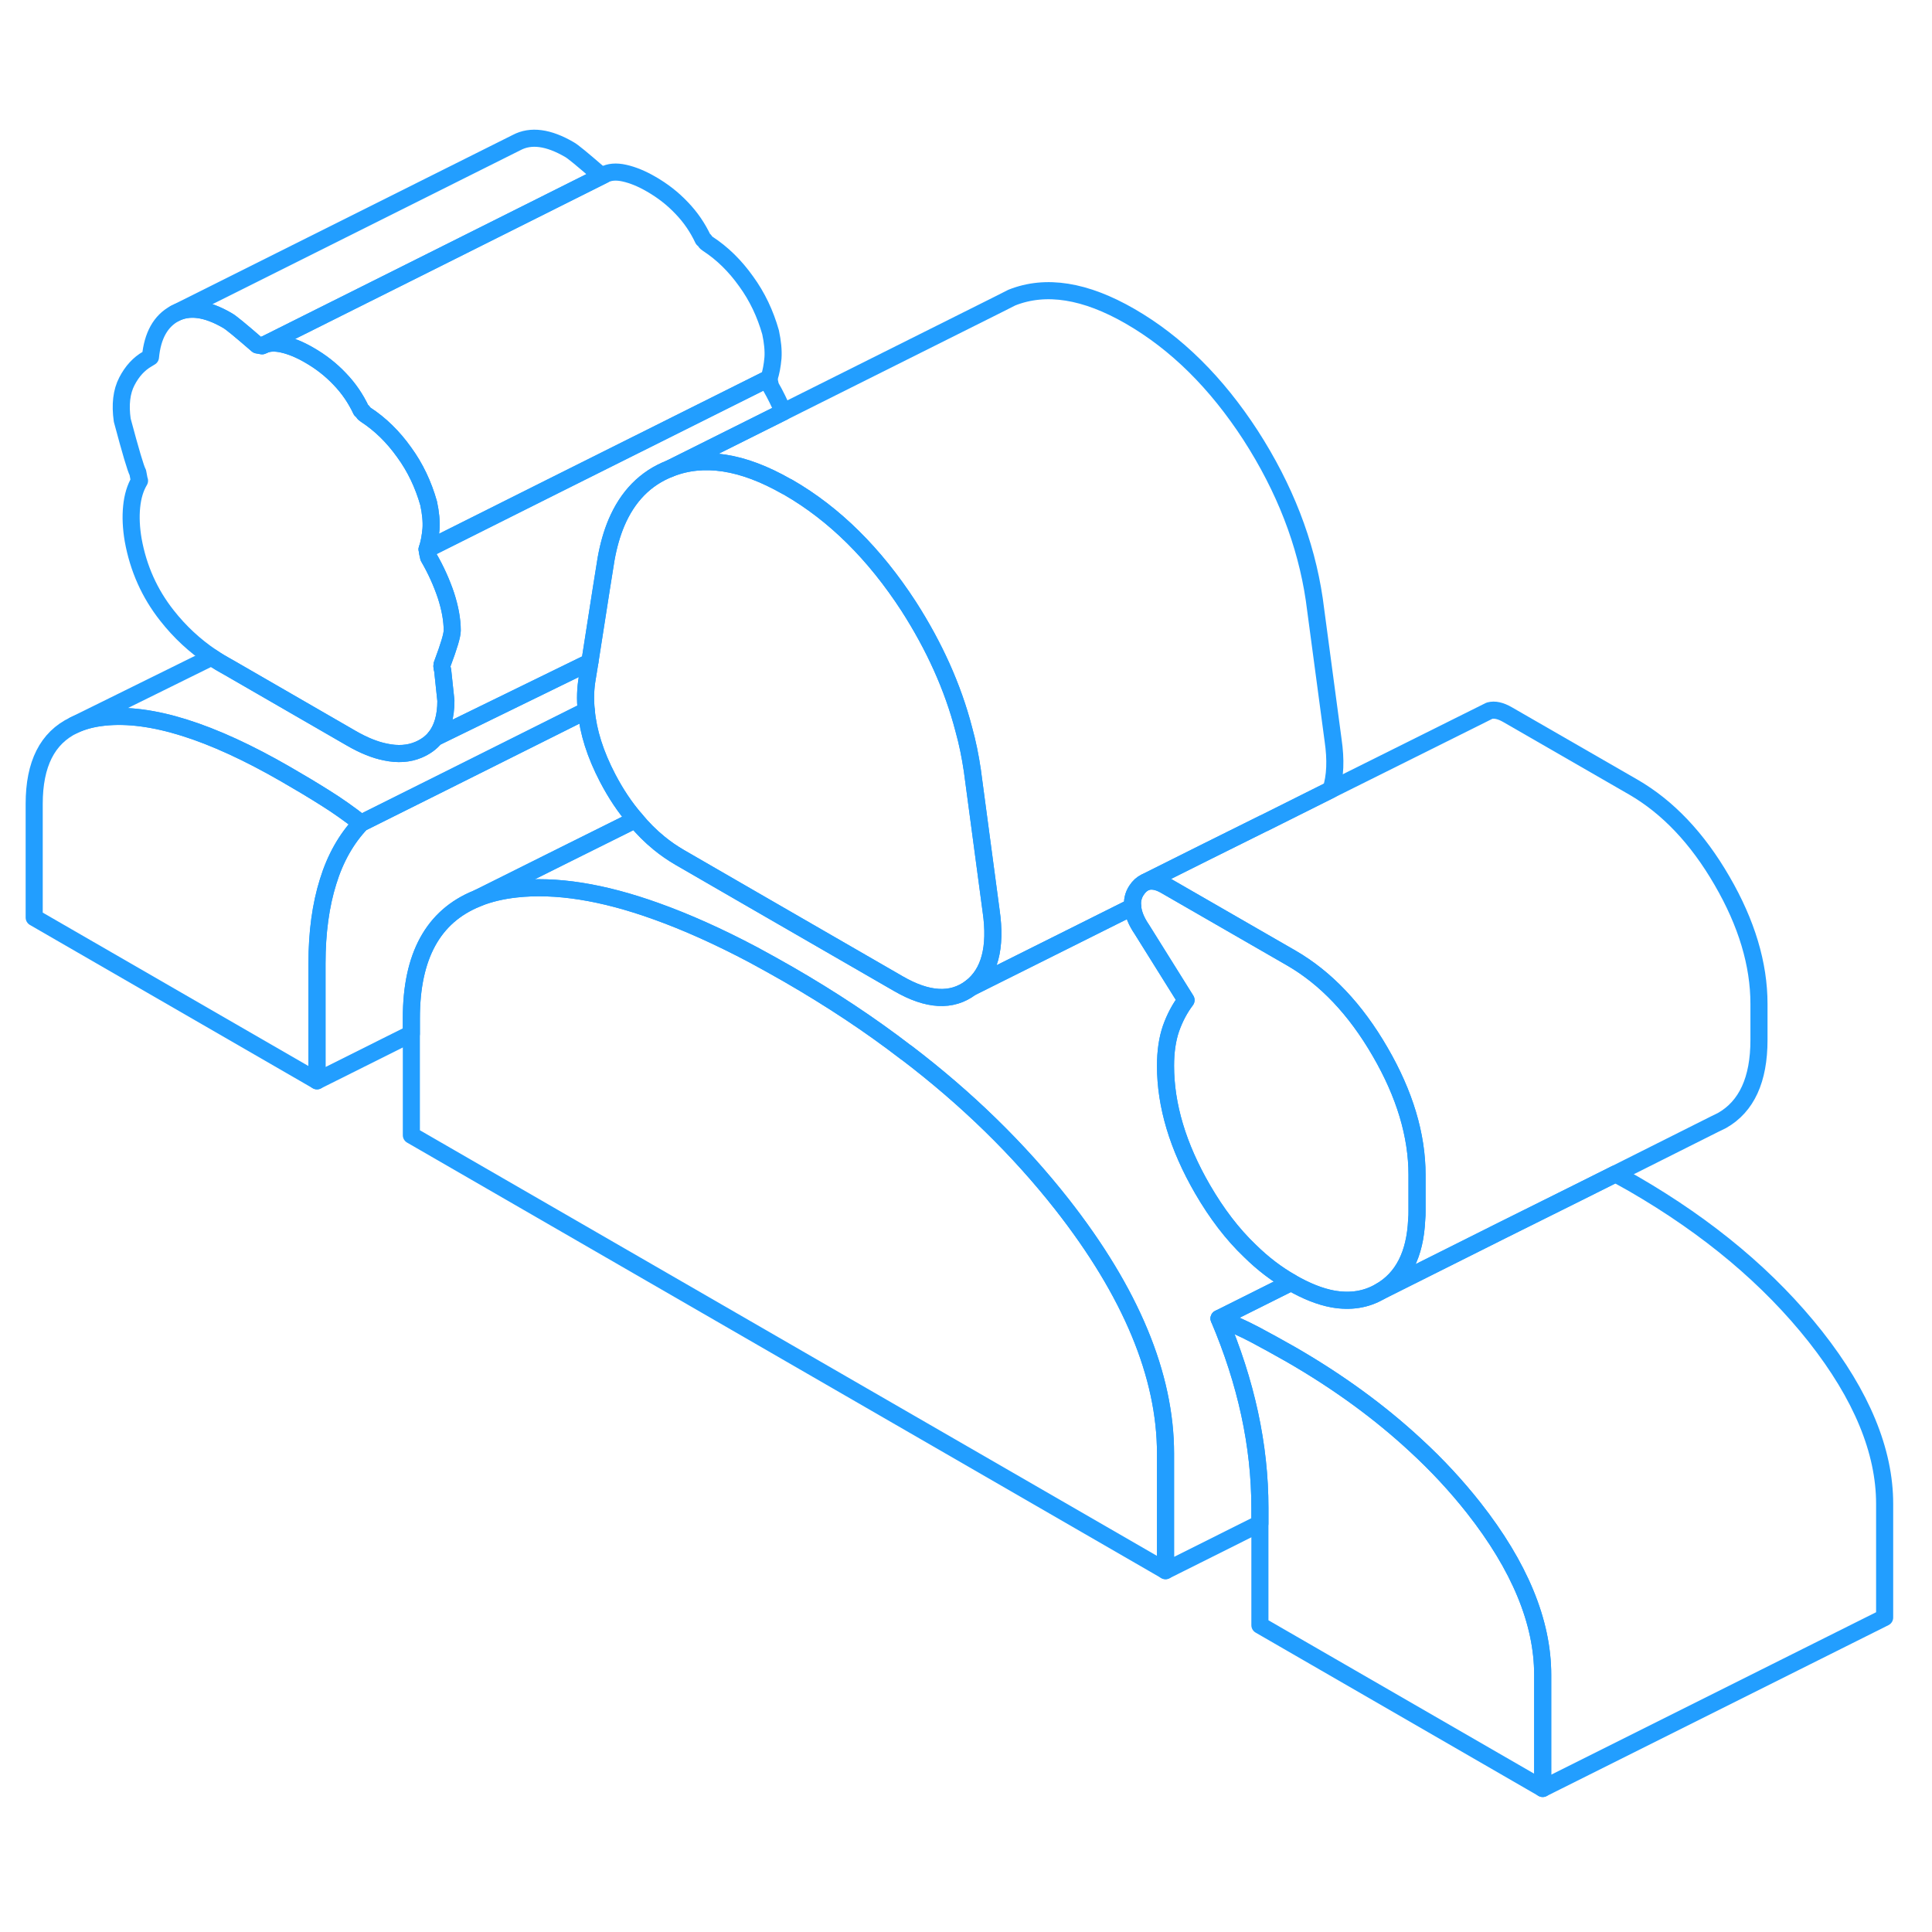 <svg width="48" height="48" viewBox="0 0 113 102" fill="none" xmlns="http://www.w3.org/2000/svg" stroke-width="1px" stroke-linecap="round" stroke-linejoin="round"><path d="M19 41.156C18.27 40.696 17.5 40.236 16.7 39.776C12.35 37.266 8.81 36.156 6.09 36.446C5.41 36.516 4.82 36.676 4.32 36.916C2.77 37.656 2 39.186 2 41.516V48.166L18.54 57.716V50.856C18.54 49.026 18.76 47.436 19.19 46.066C19.61 44.696 20.26 43.556 21.12 42.646C20.44 42.116 19.74 41.616 19 41.156Z" stroke="#229EFF" stroke-linejoin="round"/><path d="M25.89 33.696L26.08 35.486C26.08 36.406 25.87 37.126 25.45 37.646C25.2 37.956 24.87 38.186 24.47 38.356C23.9 38.596 23.26 38.636 22.55 38.486C21.94 38.366 21.27 38.096 20.56 37.686L13.39 33.546C13.04 33.356 12.7 33.156 12.38 32.936C11.4 32.276 10.52 31.466 9.76 30.496C8.75 29.216 8.09 27.746 7.79 26.086C7.67 25.386 7.64 24.736 7.7 24.136C7.76 23.536 7.91 23.036 8.16 22.616C8.14 22.566 8.11 22.416 8.06 22.136C7.94 21.926 7.64 20.906 7.15 19.076C7.02 18.156 7.11 17.406 7.42 16.806C7.73 16.206 8.13 15.776 8.62 15.496L8.8 15.386C8.92 14.126 9.4 13.276 10.22 12.836C11.05 12.396 12.08 12.536 13.3 13.246C13.49 13.346 14.07 13.826 15.05 14.676L15.33 14.726L15.48 14.656C15.76 14.546 16.11 14.536 16.52 14.626C17.01 14.736 17.53 14.946 18.08 15.266C18.76 15.656 19.35 16.116 19.87 16.666C20.4 17.216 20.81 17.826 21.12 18.486C21.18 18.526 21.22 18.566 21.25 18.626C21.28 18.676 21.33 18.716 21.39 18.756C22.25 19.316 23 20.056 23.64 20.956C24.29 21.846 24.76 22.846 25.07 23.936C25.19 24.496 25.24 24.996 25.21 25.436C25.17 25.876 25.1 26.276 24.98 26.626C24.98 26.636 24.98 26.646 24.99 26.666C24.99 26.746 25.02 26.886 25.07 27.096C25.5 27.836 25.83 28.576 26.08 29.316C26.32 30.056 26.45 30.746 26.45 31.376C26.45 31.656 26.26 32.286 25.89 33.276C25.83 33.376 25.83 33.516 25.89 33.696Z" stroke="#229EFF" stroke-linejoin="round"/><path d="M68.17 79.516V86.366L24.06 60.896V54.046C24.06 50.426 25.33 48.096 27.89 47.056L27.98 47.016C28.63 46.756 29.36 46.586 30.17 46.496C32.5 46.236 35.24 46.666 38.38 47.796C40.14 48.426 42.04 49.276 44.06 50.346C44.73 50.706 45.41 51.086 46.11 51.486C48.59 52.916 50.89 54.436 53 56.056H53.01C56.55 58.756 59.58 61.716 62.11 64.936C66.15 70.086 68.17 74.946 68.17 79.516Z" stroke="#229EFF" stroke-linejoin="round"/><path d="M77.85 40.686L73.91 42.656H73.9L70.58 44.306L66.98 46.106C66.79 46.196 66.62 46.346 66.47 46.576C66.28 46.866 66.21 47.186 66.25 47.536L56.78 52.266C57.88 51.426 58.28 49.926 57.97 47.786L56.87 39.556C56.75 38.746 56.59 37.946 56.37 37.156C55.73 34.696 54.65 32.306 53.15 29.966C51.15 26.886 48.81 24.566 46.11 23.006C46.08 22.986 46.04 22.966 46.01 22.956C43.42 21.476 41.14 21.126 39.18 21.906L45.81 18.596L58.33 12.336L59.18 11.906C61.17 11.116 63.48 11.486 66.11 13.006C68.81 14.566 71.15 16.886 73.15 19.966C75.14 23.056 76.38 26.246 76.87 29.556L77.97 37.786C78.14 38.946 78.1 39.916 77.85 40.686Z" stroke="#229EFF" stroke-linejoin="round"/><path d="M56.78 52.266C55.67 53.106 54.26 53.026 52.55 52.036L44.06 47.136L39.77 44.656C39.34 44.406 38.93 44.126 38.54 43.806C38.05 43.406 37.59 42.946 37.17 42.436C36.56 41.736 36.02 40.926 35.54 40.006C34.82 38.626 34.4 37.306 34.29 36.066C34.22 35.406 34.24 34.766 34.35 34.146L34.5 33.226L35.17 28.936L35.45 27.186C35.59 26.406 35.79 25.706 36.05 25.086C36.71 23.526 37.75 22.466 39.18 21.906C41.14 21.126 43.42 21.476 46.01 22.956C46.04 22.966 46.08 22.986 46.11 23.006C48.81 24.566 51.15 26.886 53.15 29.966C54.65 32.306 55.73 34.696 56.37 37.156C56.59 37.946 56.75 38.746 56.87 39.556L57.97 47.786C58.28 49.926 57.88 51.426 56.78 52.266Z" stroke="#229EFF" stroke-linejoin="round"/><path d="M45.81 18.596L39.18 21.907C37.75 22.466 36.71 23.526 36.05 25.087C35.79 25.706 35.59 26.407 35.45 27.186L35.17 28.936L34.5 33.227L25.45 37.647C25.87 37.127 26.08 36.407 26.08 35.486L25.89 33.697C25.83 33.517 25.83 33.377 25.89 33.276C26.26 32.286 26.45 31.657 26.45 31.377C26.45 30.747 26.32 30.056 26.08 29.317C25.83 28.576 25.5 27.837 25.07 27.096C25.02 26.887 24.99 26.747 24.99 26.666C24.98 26.646 24.98 26.637 24.98 26.627L32.37 22.927L44.98 16.627C44.98 16.697 45.01 16.857 45.07 17.096C45.36 17.596 45.6 18.096 45.81 18.596Z" stroke="#229EFF" stroke-linejoin="round"/><path d="M35.33 4.726L27.12 8.836L15.48 14.656L15.33 14.726L15.05 14.676C14.07 13.826 13.49 13.346 13.3 13.246C12.08 12.536 11.05 12.396 10.22 12.836L30.22 2.836C31.05 2.396 32.08 2.536 33.3 3.246C33.49 3.346 34.07 3.826 35.05 4.676L35.33 4.726Z" stroke="#229EFF" stroke-linejoin="round"/><path d="M34.35 34.147C34.24 34.767 34.22 35.407 34.29 36.066L25.75 40.337L21.12 42.647C20.44 42.117 19.74 41.617 19 41.157C18.27 40.697 17.5 40.236 16.7 39.776C12.35 37.267 8.81 36.157 6.09 36.447C5.41 36.517 4.82 36.676 4.32 36.916L12.38 32.937C12.7 33.157 13.04 33.356 13.39 33.547L20.56 37.687C21.27 38.096 21.94 38.367 22.55 38.486C23.26 38.636 23.9 38.596 24.47 38.356C24.87 38.187 25.2 37.956 25.45 37.647L34.5 33.227L34.35 34.147Z" stroke="#229EFF" stroke-linejoin="round"/><path d="M37.17 42.436L32.99 44.516L27.98 47.016L27.89 47.056C25.33 48.096 24.06 50.426 24.06 54.046V54.956L18.54 57.716V50.856C18.54 49.026 18.76 47.436 19.19 46.066C19.61 44.696 20.26 43.556 21.12 42.646L25.75 40.336L34.29 36.066C34.4 37.306 34.82 38.626 35.54 40.006C36.02 40.926 36.56 41.736 37.17 42.436Z" stroke="#229EFF" stroke-linejoin="round"/><path d="M82.88 63.216V65.326C82.88 65.496 82.88 65.666 82.86 65.836C82.77 67.876 82.05 69.276 80.72 70.036C79.9 70.516 78.98 70.656 77.96 70.476C77.2 70.336 76.4 70.016 75.53 69.516C75.53 69.516 75.52 69.516 75.52 69.506C74.66 69.016 73.86 68.406 73.11 67.666C72.08 66.686 71.16 65.476 70.33 64.046C68.89 61.556 68.17 59.156 68.17 56.836C68.17 55.996 68.28 55.266 68.49 54.656C68.71 54.036 69 53.486 69.37 52.996L66.79 48.866C66.46 48.386 66.28 47.936 66.25 47.536C66.21 47.186 66.28 46.866 66.47 46.576C66.62 46.346 66.79 46.196 66.98 46.106C67.31 45.966 67.71 46.026 68.17 46.296L68.43 46.446L75.53 50.536C77.55 51.706 79.28 53.526 80.72 56.016C82.16 58.496 82.88 60.896 82.88 63.216Z" stroke="#229EFF" stroke-linejoin="round"/><path d="M102.88 53.216V55.326C102.88 57.646 102.16 59.216 100.72 60.036L100.27 60.256L94.49 63.156L92.29 64.256L87.87 66.456L80.72 70.036C82.05 69.276 82.77 67.876 82.86 65.836C82.88 65.666 82.88 65.496 82.88 65.326V63.216C82.88 60.896 82.16 58.496 80.72 56.016C79.28 53.526 77.55 51.706 75.53 50.536L68.43 46.446L68.17 46.296C67.71 46.026 67.31 45.966 66.98 46.106L70.58 44.306L73.9 42.656H73.91L77.85 40.686L86.78 36.236L87.12 36.066C87.42 35.986 87.77 36.066 88.17 36.296L95.53 40.536C97.55 41.706 99.28 43.526 100.72 46.016C102.16 48.496 102.88 50.896 102.88 53.216Z" stroke="#229EFF" stroke-linejoin="round"/><path d="M73.09 77.186C73.49 79.037 73.69 80.867 73.69 82.697V83.606L68.17 86.367V79.516C68.17 74.947 66.15 70.087 62.11 64.936C59.58 61.717 56.55 58.757 53.01 56.066H53C50.89 54.437 48.59 52.916 46.11 51.486C45.41 51.087 44.73 50.706 44.06 50.346C42.04 49.276 40.14 48.426 38.38 47.797C35.24 46.666 32.5 46.236 30.17 46.496C29.36 46.587 28.63 46.757 27.98 47.017L32.99 44.517L37.17 42.437C37.59 42.947 38.05 43.407 38.54 43.806C38.93 44.127 39.34 44.407 39.77 44.657L44.06 47.136L52.55 52.036C54.26 53.026 55.67 53.106 56.78 52.267L66.25 47.536C66.28 47.937 66.46 48.386 66.79 48.867L69.37 52.996C69 53.486 68.71 54.036 68.49 54.657C68.28 55.267 68.17 55.996 68.17 56.837C68.17 59.157 68.89 61.556 70.33 64.046C71.16 65.477 72.08 66.686 73.11 67.666C73.86 68.406 74.66 69.016 75.52 69.507L71.3 71.617C72.09 73.477 72.69 75.337 73.09 77.186Z" stroke="#229EFF" stroke-linejoin="round"/><path d="M90.23 92.456V99.106L73.69 89.556V82.696C73.69 80.866 73.49 79.036 73.09 77.186C72.69 75.336 72.09 73.476 71.3 71.616C71.97 71.866 72.66 72.176 73.37 72.546C74.07 72.916 74.79 73.316 75.53 73.736C78.3 75.336 80.72 77.106 82.81 79.046C84.06 80.196 85.18 81.406 86.19 82.686C88.88 86.106 90.23 89.366 90.23 92.456Z" stroke="#229EFF" stroke-linejoin="round"/><path d="M110.23 82.456V89.106L90.23 99.106V92.456C90.23 89.366 88.88 86.106 86.19 82.686C85.18 81.406 84.06 80.196 82.81 79.046C80.72 77.106 78.3 75.336 75.53 73.736C74.79 73.316 74.07 72.916 73.37 72.546C72.66 72.176 71.97 71.866 71.3 71.616L75.52 69.506L75.53 69.516C76.4 70.016 77.2 70.336 77.96 70.476C78.98 70.656 79.9 70.516 80.72 70.036L87.87 66.456L92.29 64.256L94.49 63.156C94.83 63.346 95.18 63.536 95.53 63.736C99.94 66.286 103.49 69.266 106.19 72.686C108.88 76.106 110.23 79.366 110.23 82.456Z" stroke="#229EFF" stroke-linejoin="round"/><path d="M45.21 15.437C45.17 15.877 45.1 16.276 44.98 16.627L32.37 22.927L24.98 26.627C25.1 26.276 25.17 25.877 25.21 25.436C25.24 24.997 25.19 24.497 25.07 23.936C24.76 22.846 24.29 21.846 23.64 20.956C23 20.056 22.25 19.317 21.39 18.756C21.33 18.716 21.28 18.677 21.25 18.627C21.22 18.567 21.18 18.526 21.12 18.486C20.81 17.826 20.4 17.216 19.87 16.666C19.35 16.116 18.76 15.656 18.08 15.267C17.53 14.947 17.01 14.736 16.52 14.627C16.11 14.537 15.76 14.546 15.48 14.656L27.12 8.836L35.33 4.726C35.63 4.556 36.03 4.516 36.52 4.626C37.01 4.736 37.53 4.946 38.08 5.266C38.76 5.656 39.35 6.116 39.87 6.666C40.4 7.216 40.81 7.826 41.12 8.486C41.18 8.526 41.22 8.566 41.25 8.626C41.28 8.676 41.33 8.716 41.39 8.756C42.25 9.316 43 10.056 43.64 10.957C44.29 11.847 44.76 12.847 45.07 13.937C45.19 14.496 45.24 14.996 45.21 15.437Z" stroke="#229EFF" stroke-linejoin="round"/></svg>